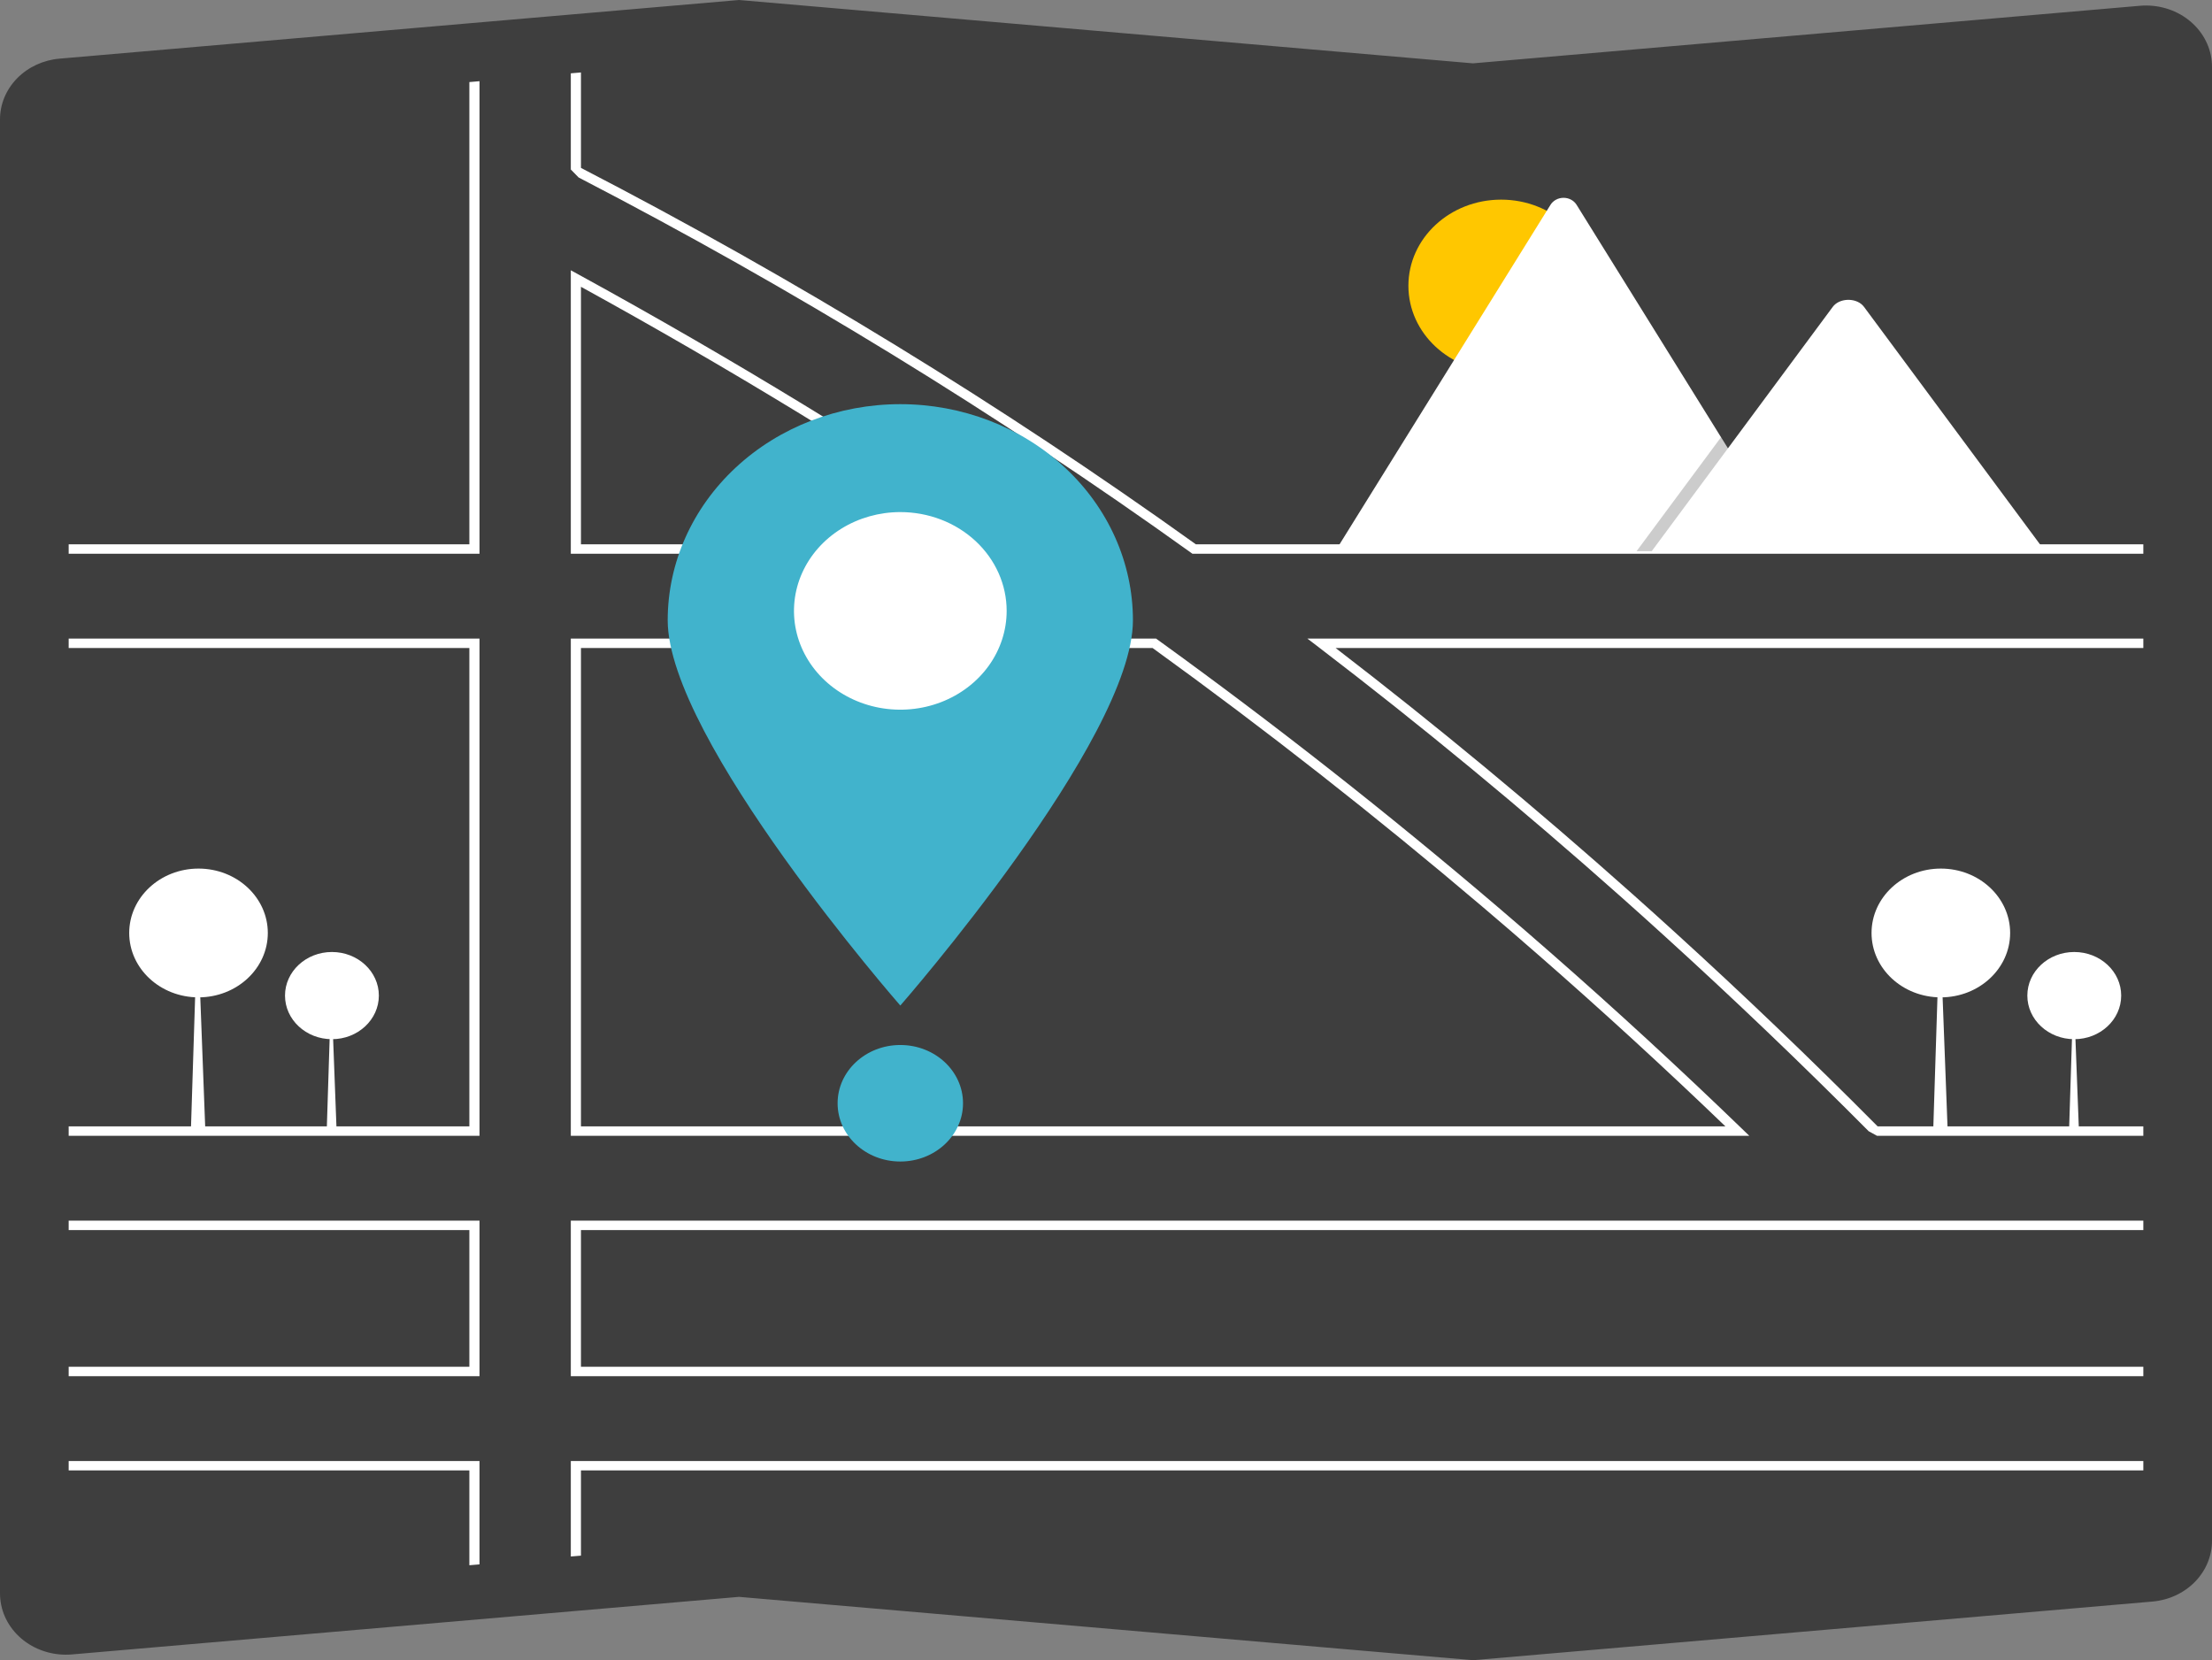 <svg width="509" height="382" viewBox="0 0 509 382" fill="none" xmlns="http://www.w3.org/2000/svg">
<rect x="0" y="0" width="509" height="382" fill="#808080" stroke="none"/>
<g clip-path="url(#clip0_29_6)">
<path d="M338.945 382L338.837 381.99L170.056 367.425L16.578 380.67C12.571 381.016 8.58 379.868 5.483 377.481C2.386 375.093 0.437 371.66 0.065 367.937C0.022 367.504 0 367.069 0 366.633V27.525C-0.015 24.007 1.391 20.613 3.942 18.014C6.492 15.414 10 13.799 13.771 13.488L170.056 0L170.164 0.01L338.945 14.575L492.422 1.33C496.429 0.984 500.42 2.131 503.517 4.519C506.614 6.907 508.563 10.34 508.935 14.063C508.978 14.496 509 14.931 509 15.367V354.475C509.015 357.992 507.609 361.387 505.059 363.986C502.508 366.586 499 368.201 495.229 368.512L338.945 382Z" fill="#3E3E3E"/>
<path d="M235.275 125.453C202.604 103.348 168.228 82.386 133.111 63.154L131.349 62.189V127.416H238.176L235.275 125.453ZM133.683 125.247V65.99C167.09 84.349 199.803 104.269 230.998 125.247L133.683 125.247ZM400.623 259.503C386.494 245.855 371.998 232.519 357.137 219.493C353.04 215.899 348.918 212.333 344.77 208.796C319.458 187.194 293.314 166.65 266.336 147.163L266.021 146.936H131.349V261.341H402.526L400.623 259.503ZM133.683 259.172V149.104H265.222C291.234 167.903 316.542 187.753 341.146 208.655C345.418 212.282 349.661 215.938 353.875 219.624C368.605 232.485 382.992 245.667 397.034 259.172H133.683ZM400.623 259.503C386.494 245.855 371.998 232.519 357.137 219.493C353.04 215.899 348.918 212.333 344.77 208.796C319.458 187.194 293.314 166.65 266.336 147.163L266.021 146.936H131.349V261.341H402.526L400.623 259.503ZM133.683 259.172V149.104H265.222C291.234 167.903 316.542 187.753 341.146 208.655C345.418 212.282 349.661 215.938 353.875 219.624C368.605 232.485 382.992 245.667 397.034 259.172H133.683ZM235.275 125.453C202.604 103.348 168.228 82.386 133.111 63.154L131.349 62.189V127.416H238.176L235.275 125.453ZM133.683 125.247V65.99C167.09 84.349 199.803 104.269 230.998 125.247L133.683 125.247ZM235.275 125.453C202.604 103.348 168.228 82.386 133.111 63.154L131.349 62.189V127.416H238.176L235.275 125.453ZM133.683 125.247V65.99C167.09 84.349 199.803 104.269 230.998 125.247L133.683 125.247ZM400.623 259.503C386.494 245.855 371.998 232.519 357.137 219.493C353.04 215.899 348.918 212.333 344.77 208.796C319.458 187.194 293.314 166.65 266.336 147.163L266.021 146.936H131.349V261.341H402.526L400.623 259.503ZM133.683 259.172V149.104H265.222C291.234 167.903 316.542 187.753 341.146 208.655C345.418 212.282 349.661 215.938 353.875 219.624C368.605 232.485 382.992 245.667 397.034 259.172H133.683ZM15.802 280.86V283.029H108.004V314.477H15.802V316.646H110.338V280.86H15.802ZM131.349 336.165V358.14L133.683 357.94V338.334H493.199V336.165L131.349 336.165ZM493.199 283.029V280.86H131.349V316.646H493.199V314.477H133.683V283.029L493.199 283.029ZM275.184 125.247C230.398 93.151 183.1 64.199 133.683 38.63V16.671L131.349 16.872V39.001L133.147 40.837C182.362 66.336 229.468 95.199 274.075 127.188L274.39 127.416H493.199V125.247L275.184 125.247ZM108.004 125.247H15.802V127.416H110.338V18.683L108.004 18.883L108.004 125.247ZM493.199 146.936H300.841L303.356 148.855C327.039 166.959 350.293 186.16 373.117 206.459C376.362 209.343 379.595 212.251 382.817 215.183C398.855 229.741 414.58 244.775 429.992 260.283L431.916 261.341H493.198V259.172H432.063C416.819 243.817 401.244 228.906 385.338 214.44C382.157 211.545 378.965 208.669 375.761 205.814C353.431 185.909 330.625 167.006 307.342 149.104H493.199V146.936ZM15.802 336.165V338.334H108.004V360.152L110.338 359.951V336.165H15.802ZM15.802 146.936V149.104H108.004V259.172H15.802V261.341H110.338V146.936H15.802ZM235.275 125.453C202.604 103.348 168.228 82.386 133.111 63.154L131.349 62.189V127.416H238.176L235.275 125.453ZM133.683 125.247V65.99C167.09 84.349 199.803 104.269 230.998 125.247L133.683 125.247ZM400.623 259.503C386.494 245.855 371.998 232.519 357.137 219.493C353.04 215.899 348.918 212.333 344.77 208.796C319.458 187.194 293.314 166.65 266.336 147.163L266.021 146.936H131.349V261.341H402.526L400.623 259.503ZM133.683 259.172V149.104H265.222C291.234 167.903 316.542 187.753 341.146 208.655C345.418 212.282 349.661 215.938 353.875 219.624C368.605 232.485 382.992 245.667 397.034 259.172H133.683ZM235.275 125.453C202.604 103.348 168.228 82.386 133.111 63.154L131.349 62.189V127.416H238.176L235.275 125.453ZM133.683 125.247V65.99C167.09 84.349 199.803 104.269 230.998 125.247L133.683 125.247ZM400.623 259.503C386.494 245.855 371.998 232.519 357.137 219.493C353.04 215.899 348.918 212.333 344.77 208.796C319.458 187.194 293.314 166.65 266.336 147.163L266.021 146.936H131.349V261.341H402.526L400.623 259.503ZM133.683 259.172V149.104H265.222C291.234 167.903 316.542 187.753 341.146 208.655C345.418 212.282 349.661 215.938 353.875 219.624C368.605 232.485 382.992 245.667 397.034 259.172H133.683Z" fill="white"/>
<path d="M260.697 142.722C260.697 170.186 207.17 231.367 207.17 231.367C207.17 231.367 153.644 170.186 153.644 142.722C153.644 129.533 159.283 116.885 169.321 107.559C179.359 98.233 192.974 92.994 207.17 92.994C221.367 92.994 234.981 98.233 245.019 107.559C255.058 116.885 260.697 129.533 260.697 142.722V142.722Z" fill="#41B3CC"/>
<path d="M231.64 140.56C231.64 145.056 230.205 149.451 227.517 153.189C224.828 156.928 221.006 159.841 216.535 161.562C212.064 163.283 207.144 163.733 202.397 162.856C197.651 161.979 193.291 159.813 189.868 156.634C186.446 153.455 184.116 149.404 183.172 144.995C182.228 140.585 182.712 136.014 184.564 131.86C186.416 127.707 189.553 124.156 193.576 121.658C197.6 119.16 202.331 117.827 207.171 117.827C210.385 117.826 213.567 118.413 216.537 119.555C219.506 120.697 222.204 122.371 224.477 124.482C226.749 126.594 228.552 129.1 229.781 131.859C231.01 134.617 231.642 137.574 231.64 140.56Z" fill="white"/>
<path d="M207.17 267.257C215.139 267.257 221.599 261.256 221.599 253.852C221.599 246.449 215.139 240.447 207.17 240.447C199.201 240.447 192.741 246.449 192.741 253.852C192.741 261.256 199.201 267.257 207.17 267.257Z" fill="#41B3CC"/>
<path d="M345.419 85.573C357.201 85.573 366.753 76.7 366.753 65.754C366.753 54.808 357.201 45.935 345.419 45.935C333.637 45.935 324.086 54.808 324.086 65.754C324.086 76.7 333.637 85.573 345.419 85.573Z" fill="#FFC700"/>
<path d="M412.318 126.829H307.664C307.533 126.83 307.402 126.821 307.273 126.8L356.769 47.15C357.071 46.654 357.51 46.241 358.04 45.954C358.57 45.667 359.172 45.516 359.786 45.516C360.399 45.516 361.002 45.667 361.532 45.954C362.062 46.241 362.5 46.654 362.802 47.15L396.02 100.601L397.612 103.159L412.318 126.829Z" fill="white"/>
<path opacity="0.2" d="M412.318 126.829H376.586L394.127 103.159L395.389 101.454L396.021 100.601L397.612 103.159L412.318 126.829Z" fill="black"/>
<path d="M470.589 126.829H380.071L397.612 103.159L398.874 101.454L421.731 70.608C423.229 68.586 426.834 68.46 428.596 70.226C428.714 70.347 428.824 70.474 428.925 70.608L470.589 126.829Z" fill="white"/>
<path d="M477.305 239.109C483.268 239.109 488.103 234.618 488.103 229.078C488.103 223.538 483.268 219.047 477.305 219.047C471.342 219.047 466.508 223.538 466.508 229.078C466.508 234.618 471.342 239.109 477.305 239.109Z" fill="white"/>
<path d="M478.347 259.291H476.135L477.143 227.567L478.347 259.291Z" fill="url(#paint0_linear_29_6)"/>
<path d="M477.338 233.58L479.712 230.528L477.305 234.335L477.046 233.912L477.338 233.58Z" fill="url(#paint1_linear_29_6)"/>
<path d="M477.078 236.661L474.704 233.61L477.111 237.417L477.37 236.994L477.078 236.661Z" fill="url(#paint2_linear_29_6)"/>
<path d="M446.605 229.484C455.412 229.484 462.551 222.851 462.551 214.669C462.551 206.487 455.412 199.854 446.605 199.854C437.798 199.854 430.658 206.487 430.658 214.669C430.658 222.851 437.798 229.484 446.605 229.484Z" fill="white"/>
<path d="M448.142 259.291H444.876L446.365 212.438L448.142 259.291Z" fill="url(#paint3_linear_29_6)"/>
<path d="M446.653 221.317L450.159 216.811L446.605 222.433L446.221 221.808L446.653 221.317Z" fill="url(#paint4_linear_29_6)"/>
<path d="M446.269 225.869L442.762 221.362L446.317 226.984L446.701 226.36L446.269 225.869Z" fill="url(#paint5_linear_29_6)"/>
<path d="M76.38 239.109C82.343 239.109 87.177 234.618 87.177 229.078C87.177 223.538 82.343 219.047 76.38 219.047C70.417 219.047 65.583 223.538 65.583 229.078C65.583 234.618 70.417 239.109 76.38 239.109Z" fill="white"/>
<path d="M77.422 259.291H75.21L76.218 227.567L77.422 259.291Z" fill="url(#paint6_linear_29_6)"/>
<path d="M76.413 233.58L78.787 230.528L76.38 234.335L76.121 233.912L76.413 233.58Z" fill="url(#paint7_linear_29_6)"/>
<path d="M76.153 236.661L73.779 233.61L76.186 237.417L76.445 236.994L76.153 236.661Z" fill="url(#paint8_linear_29_6)"/>
<path d="M45.68 229.484C54.487 229.484 61.626 222.851 61.626 214.669C61.626 206.487 54.487 199.854 45.68 199.854C36.873 199.854 29.733 206.487 29.733 214.669C29.733 222.851 36.873 229.484 45.68 229.484Z" fill="white"/>
<path d="M47.217 259.291H43.951L45.44 212.438L47.217 259.291Z" fill="url(#paint9_linear_29_6)"/>
<path d="M45.728 221.317L49.234 216.811L45.68 222.433L45.296 221.808L45.728 221.317Z" fill="url(#paint10_linear_29_6)"/>
<path d="M45.344 225.869L41.837 221.362L45.392 226.984L45.776 226.36L45.344 225.869Z" fill="url(#paint11_linear_29_6)"/>
</g>
<defs>
<linearGradient id="paint0_linear_29_6" x1="477.241" y1="227.567" x2="477.241" y2="259.291" gradientUnits="userSpaceOnUse">
<stop offset="1" stop-color="white"/>
<stop offset="1" stop-color="#D7D7D7" stop-opacity="0"/>
</linearGradient>
<linearGradient id="paint1_linear_29_6" x1="478.379" y1="230.528" x2="478.379" y2="234.335" gradientUnits="userSpaceOnUse">
<stop offset="1" stop-color="white"/>
<stop offset="1" stop-color="#D7D7D7" stop-opacity="0"/>
</linearGradient>
<linearGradient id="paint2_linear_29_6" x1="476.037" y1="233.61" x2="476.037" y2="237.417" gradientUnits="userSpaceOnUse">
<stop offset="1" stop-color="white"/>
<stop offset="1" stop-color="#D7D7D7" stop-opacity="0"/>
</linearGradient>
<linearGradient id="paint3_linear_29_6" x1="446.509" y1="212.438" x2="446.509" y2="259.291" gradientUnits="userSpaceOnUse">
<stop offset="1" stop-color="white"/>
<stop offset="1" stop-color="#D7D7D7" stop-opacity="0"/>
</linearGradient>
<linearGradient id="paint4_linear_29_6" x1="448.19" y1="216.811" x2="448.19" y2="222.433" gradientUnits="userSpaceOnUse">
<stop offset="1" stop-color="white"/>
<stop offset="1" stop-color="#D7D7D7" stop-opacity="0"/>
</linearGradient>
<linearGradient id="paint5_linear_29_6" x1="444.732" y1="221.362" x2="444.732" y2="226.984" gradientUnits="userSpaceOnUse">
<stop offset="1" stop-color="white"/>
<stop offset="1" stop-color="#D7D7D7" stop-opacity="0"/>
</linearGradient>
<linearGradient id="paint6_linear_29_6" x1="76.316" y1="227.567" x2="76.316" y2="259.291" gradientUnits="userSpaceOnUse">
<stop offset="1" stop-color="white"/>
<stop offset="1" stop-color="#D7D7D7" stop-opacity="0"/>
</linearGradient>
<linearGradient id="paint7_linear_29_6" x1="77.454" y1="230.528" x2="77.454" y2="234.335" gradientUnits="userSpaceOnUse">
<stop offset="1" stop-color="white"/>
<stop offset="1" stop-color="#D7D7D7" stop-opacity="0"/>
</linearGradient>
<linearGradient id="paint8_linear_29_6" x1="75.112" y1="233.61" x2="75.112" y2="237.417" gradientUnits="userSpaceOnUse">
<stop offset="1" stop-color="white"/>
<stop offset="1" stop-color="#D7D7D7" stop-opacity="0"/>
</linearGradient>
<linearGradient id="paint9_linear_29_6" x1="45.584" y1="212.438" x2="45.584" y2="259.291" gradientUnits="userSpaceOnUse">
<stop offset="1" stop-color="white"/>
<stop offset="1" stop-color="#D7D7D7" stop-opacity="0"/>
</linearGradient>
<linearGradient id="paint10_linear_29_6" x1="47.265" y1="216.811" x2="47.265" y2="222.433" gradientUnits="userSpaceOnUse">
<stop offset="1" stop-color="white"/>
<stop offset="1" stop-color="#D7D7D7" stop-opacity="0"/>
</linearGradient>
<linearGradient id="paint11_linear_29_6" x1="43.807" y1="221.362" x2="43.807" y2="226.984" gradientUnits="userSpaceOnUse">
<stop offset="1" stop-color="white"/>
<stop offset="1" stop-color="#D7D7D7" stop-opacity="0"/>
</linearGradient>
<clipPath id="clip0_29_6">
<rect width="509" height="382" fill="white"/>
</clipPath>
</defs>
</svg>
